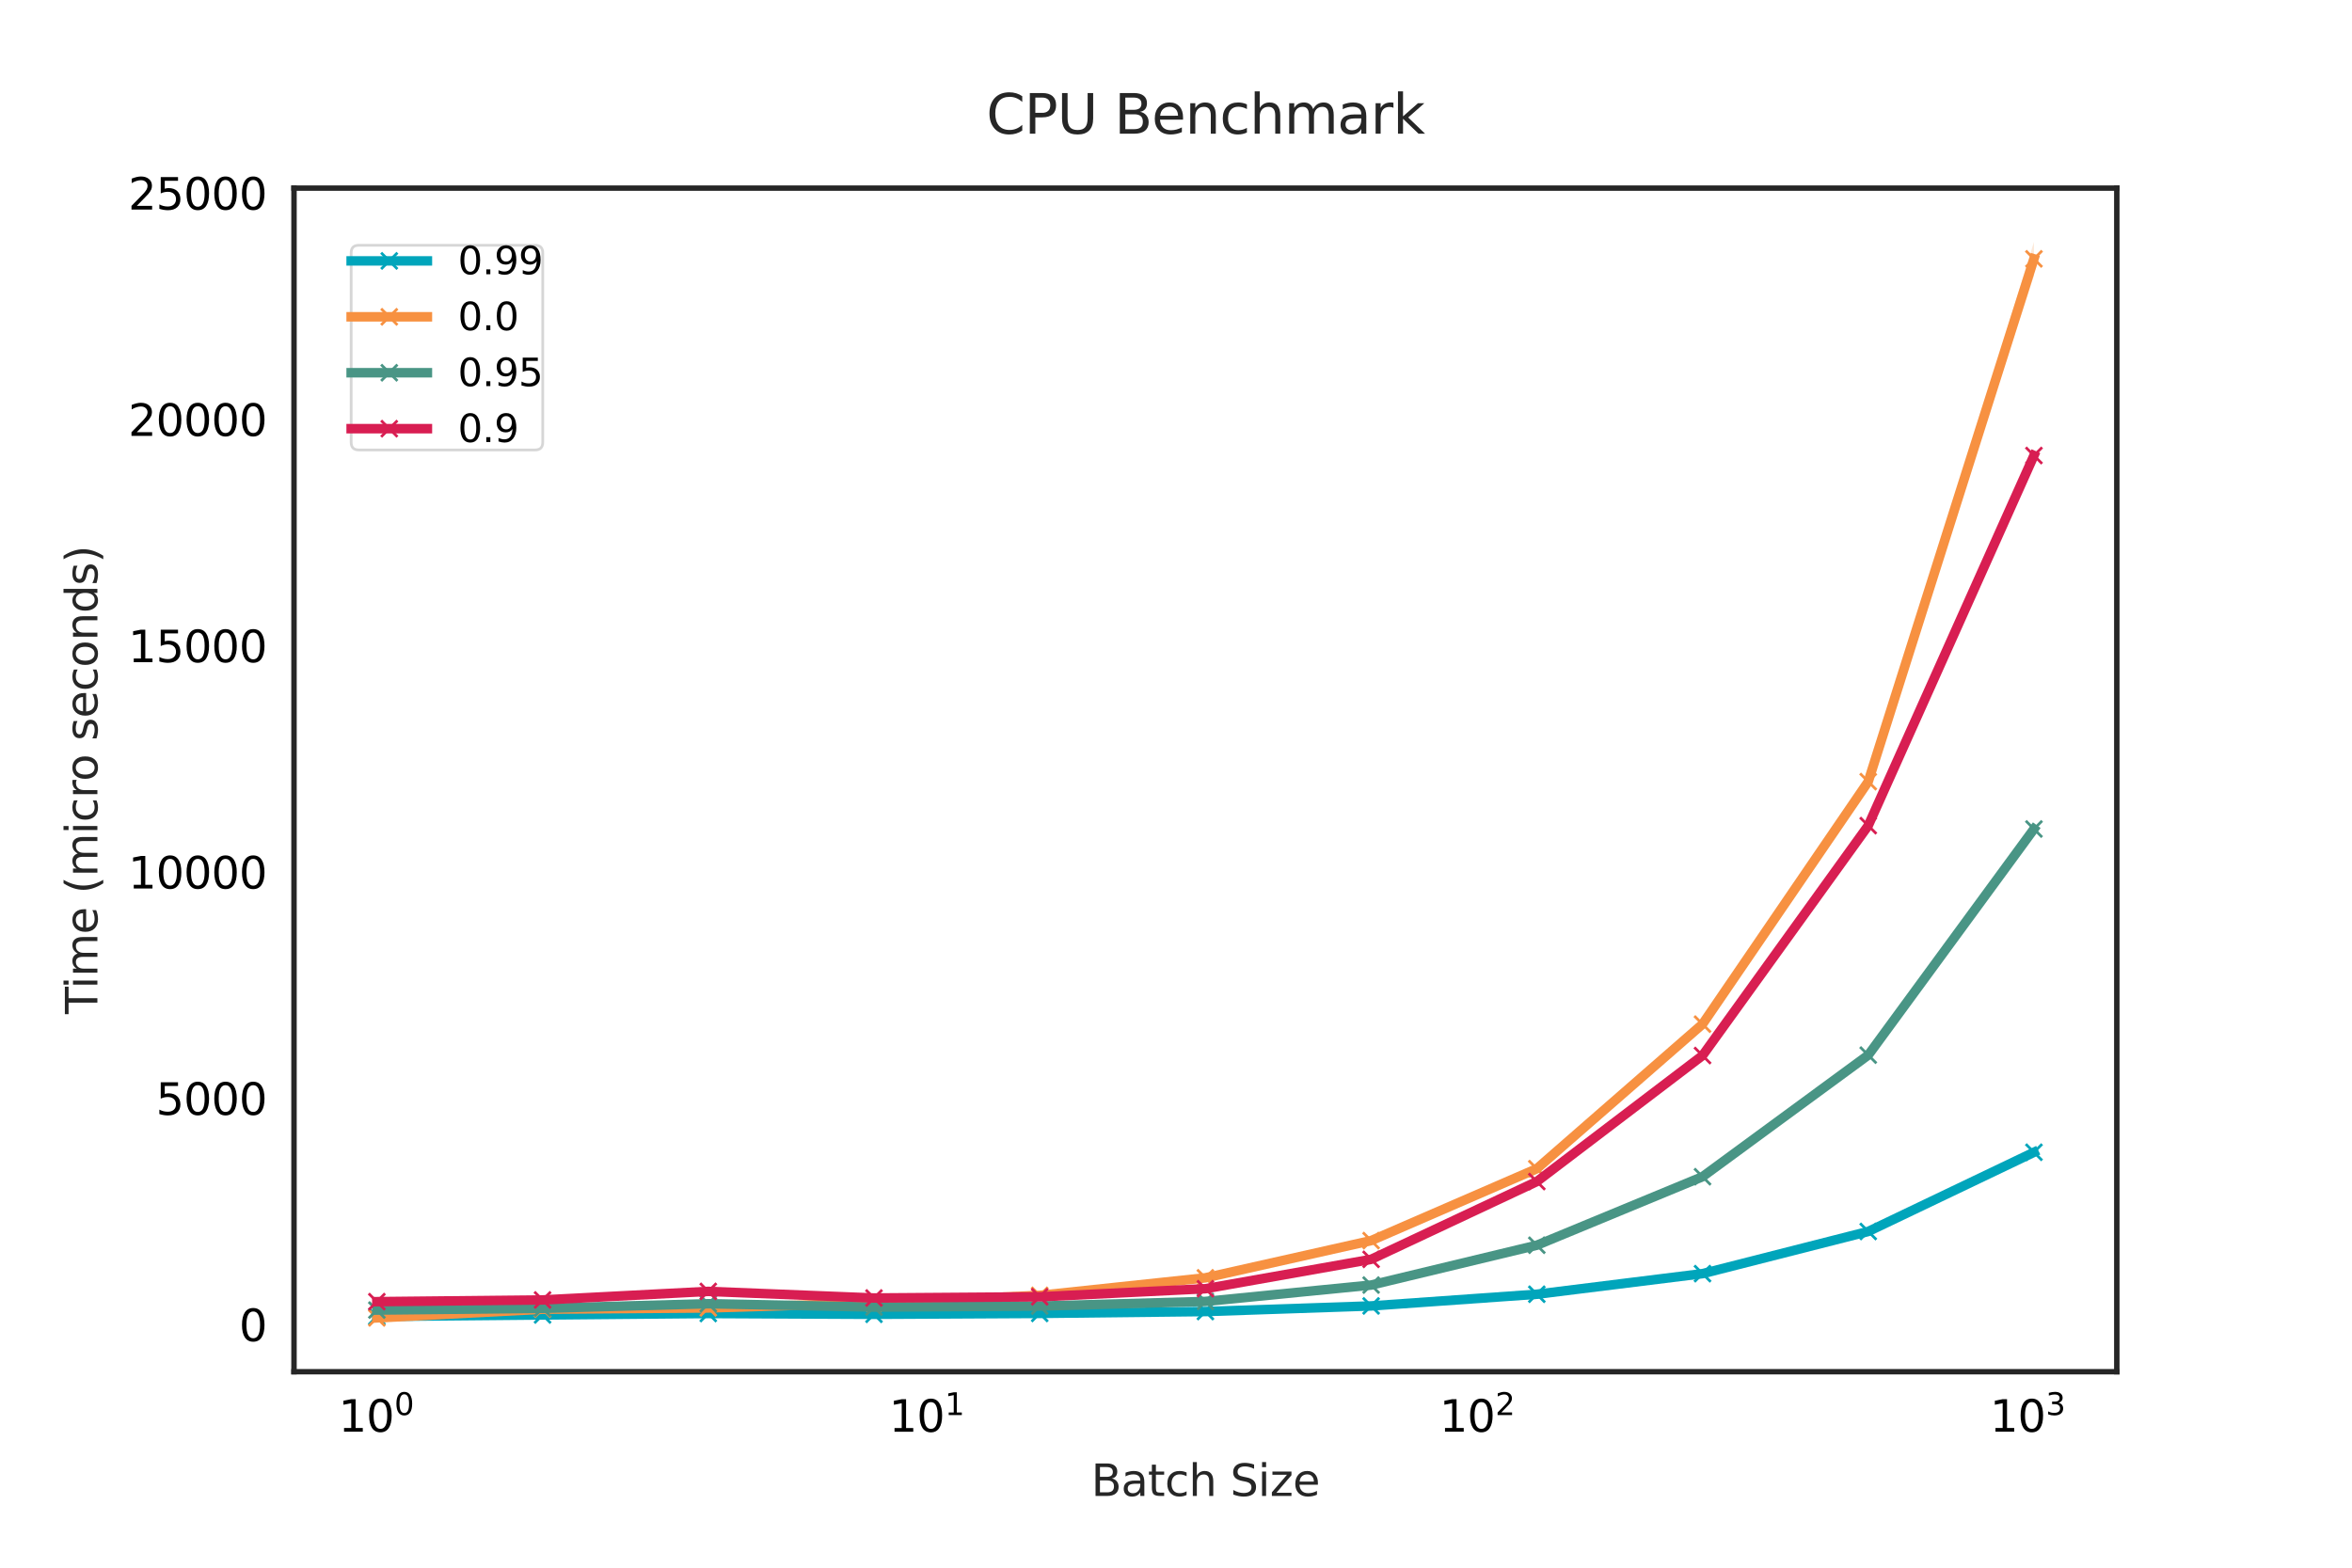 <?xml version="1.0" encoding="utf-8" standalone="no"?>
<!DOCTYPE svg PUBLIC "-//W3C//DTD SVG 1.1//EN"
  "http://www.w3.org/Graphics/SVG/1.1/DTD/svg11.dtd">
<svg xmlns:xlink="http://www.w3.org/1999/xlink" width="864pt" height="576pt" viewBox="0 0 864 576" xmlns="http://www.w3.org/2000/svg" version="1.1">
 <defs>
  <style type="text/css">*{stroke-linejoin: round; stroke-linecap: butt}</style>
 </defs>
 <g id="figure_1">
  <g id="patch_1">
   <path d="M 0 576 
L 864 576 
L 864 0 
L 0 0 
z
" style="fill: #ffffff"/>
  </g>
  <g id="axes_1">
   <g id="patch_2">
    <path d="M 108 504 
L 777.6 504 
L 777.6 69.12 
L 108 69.12 
z
" style="fill: #ffffff"/>
   </g>
   <g id="PolyCollection_1">
    <path d="M 138.436 483.723 
L 138.436 483.668 
L 199.309 483.135 
L 260.182 482.588 
L 321.055 482.877 
L 381.927 482.543 
L 442.8 481.85 
L 503.673 479.786 
L 564.545 475.487 
L 625.418 467.948 
L 686.291 452.33 
L 747.164 423.086 
L 747.164 423.643 
L 747.164 423.643 
L 686.291 452.616 
L 625.418 467.976 
L 564.545 475.572 
L 503.673 479.864 
L 442.8 481.924 
L 381.927 482.603 
L 321.055 482.918 
L 260.182 482.628 
L 199.309 483.156 
L 138.436 483.723 
z
" clip-path="url(#pc3322f6495)" style="fill: #00a5bb; fill-opacity: 0.2"/>
   </g>
   <g id="PolyCollection_2">
    <path d="M 138.436 484.233 
L 138.436 484.204 
L 199.309 480.974 
L 260.182 480.542 
L 321.055 478.719 
L 381.927 475.914 
L 442.8 469.397 
L 503.673 455.669 
L 564.545 428.848 
L 625.418 375.559 
L 686.291 286.519 
L 747.164 88.887 
L 747.164 101.335 
L 747.164 101.335 
L 686.291 287.845 
L 625.418 377.023 
L 564.545 429.963 
L 503.673 455.981 
L 442.8 469.594 
L 381.927 475.976 
L 321.055 478.759 
L 260.182 480.587 
L 199.309 481.078 
L 138.436 484.233 
z
" clip-path="url(#pc3322f6495)" style="fill: #f79141; fill-opacity: 0.2"/>
   </g>
   <g id="PolyCollection_3">
    <path d="M 138.436 481.365 
L 138.436 481.334 
L 199.309 480.653 
L 260.182 478.966 
L 321.055 480.216 
L 381.927 479.857 
L 442.8 478.135 
L 503.673 472.124 
L 564.545 457.373 
L 625.418 432.165 
L 686.291 387.178 
L 747.164 304.362 
L 747.164 304.827 
L 747.164 304.827 
L 686.291 388.164 
L 625.418 432.523 
L 564.545 457.673 
L 503.673 472.195 
L 442.8 478.223 
L 381.927 479.889 
L 321.055 480.286 
L 260.182 479.069 
L 199.309 480.745 
L 138.436 481.365 
z
" clip-path="url(#pc3322f6495)" style="fill: #499585; fill-opacity: 0.2"/>
   </g>
   <g id="PolyCollection_4">
    <path d="M 138.436 478.33 
L 138.436 478.179 
L 199.309 477.602 
L 260.182 474.427 
L 321.055 476.889 
L 381.927 475.932 
L 442.8 473.433 
L 503.673 462.469 
L 564.545 433.724 
L 625.418 387.341 
L 686.291 302.61 
L 747.164 165.549 
L 747.164 169.189 
L 747.164 169.189 
L 686.291 304.092 
L 625.418 388.312 
L 564.545 434.534 
L 503.673 462.952 
L 442.8 473.568 
L 381.927 477.013 
L 321.055 476.932 
L 260.182 474.545 
L 199.309 477.645 
L 138.436 478.33 
z
" clip-path="url(#pc3322f6495)" style="fill: #d81e52; fill-opacity: 0.2"/>
   </g>
   <g id="matplotlib.axis_1">
    <g id="xtick_1">
     <g id="line2d_1"/>
     <g id="text_1">
      <!-- $\mathdefault{10^{0}}$ -->
      <g transform="translate(124.356 526.158)scale(0.16 -0.16)">
       <defs>
        <path id="DejaVuSans-31" d="M 794 531 
L 1825 531 
L 1825 4091 
L 703 3866 
L 703 4441 
L 1819 4666 
L 2450 4666 
L 2450 531 
L 3481 531 
L 3481 0 
L 794 0 
L 794 531 
z
" transform="scale(0.016)"/>
        <path id="DejaVuSans-30" d="M 2034 4250 
Q 1547 4250 1301 3770 
Q 1056 3291 1056 2328 
Q 1056 1369 1301 889 
Q 1547 409 2034 409 
Q 2525 409 2770 889 
Q 3016 1369 3016 2328 
Q 3016 3291 2770 3770 
Q 2525 4250 2034 4250 
z
M 2034 4750 
Q 2819 4750 3233 4129 
Q 3647 3509 3647 2328 
Q 3647 1150 3233 529 
Q 2819 -91 2034 -91 
Q 1250 -91 836 529 
Q 422 1150 422 2328 
Q 422 3509 836 4129 
Q 1250 4750 2034 4750 
z
" transform="scale(0.016)"/>
       </defs>
       <use xlink:href="#DejaVuSans-31" transform="translate(0 0.766)"/>
       <use xlink:href="#DejaVuSans-30" transform="translate(63.623 0.766)"/>
       <use xlink:href="#DejaVuSans-30" transform="translate(128.203 39.047)scale(0.7)"/>
      </g>
     </g>
    </g>
    <g id="xtick_2">
     <g id="line2d_2"/>
     <g id="text_2">
      <!-- $\mathdefault{10^{1}}$ -->
      <g transform="translate(326.571 526.158)scale(0.16 -0.16)">
       <use xlink:href="#DejaVuSans-31" transform="translate(0 0.684)"/>
       <use xlink:href="#DejaVuSans-30" transform="translate(63.623 0.684)"/>
       <use xlink:href="#DejaVuSans-31" transform="translate(128.203 38.966)scale(0.7)"/>
      </g>
     </g>
    </g>
    <g id="xtick_3">
     <g id="line2d_3"/>
     <g id="text_3">
      <!-- $\mathdefault{10^{2}}$ -->
      <g transform="translate(528.786 526.158)scale(0.16 -0.16)">
       <defs>
        <path id="DejaVuSans-32" d="M 1228 531 
L 3431 531 
L 3431 0 
L 469 0 
L 469 531 
Q 828 903 1448 1529 
Q 2069 2156 2228 2338 
Q 2531 2678 2651 2914 
Q 2772 3150 2772 3378 
Q 2772 3750 2511 3984 
Q 2250 4219 1831 4219 
Q 1534 4219 1204 4116 
Q 875 4013 500 3803 
L 500 4441 
Q 881 4594 1212 4672 
Q 1544 4750 1819 4750 
Q 2544 4750 2975 4387 
Q 3406 4025 3406 3419 
Q 3406 3131 3298 2873 
Q 3191 2616 2906 2266 
Q 2828 2175 2409 1742 
Q 1991 1309 1228 531 
z
" transform="scale(0.016)"/>
       </defs>
       <use xlink:href="#DejaVuSans-31" transform="translate(0 0.766)"/>
       <use xlink:href="#DejaVuSans-30" transform="translate(63.623 0.766)"/>
       <use xlink:href="#DejaVuSans-32" transform="translate(128.203 39.047)scale(0.7)"/>
      </g>
     </g>
    </g>
    <g id="xtick_4">
     <g id="line2d_4"/>
     <g id="text_4">
      <!-- $\mathdefault{10^{3}}$ -->
      <g transform="translate(731.001 526.158)scale(0.16 -0.16)">
       <defs>
        <path id="DejaVuSans-33" d="M 2597 2516 
Q 3050 2419 3304 2112 
Q 3559 1806 3559 1356 
Q 3559 666 3084 287 
Q 2609 -91 1734 -91 
Q 1441 -91 1130 -33 
Q 819 25 488 141 
L 488 750 
Q 750 597 1062 519 
Q 1375 441 1716 441 
Q 2309 441 2620 675 
Q 2931 909 2931 1356 
Q 2931 1769 2642 2001 
Q 2353 2234 1838 2234 
L 1294 2234 
L 1294 2753 
L 1863 2753 
Q 2328 2753 2575 2939 
Q 2822 3125 2822 3475 
Q 2822 3834 2567 4026 
Q 2313 4219 1838 4219 
Q 1578 4219 1281 4162 
Q 984 4106 628 3988 
L 628 4550 
Q 988 4650 1302 4700 
Q 1616 4750 1894 4750 
Q 2613 4750 3031 4423 
Q 3450 4097 3450 3541 
Q 3450 3153 3228 2886 
Q 3006 2619 2597 2516 
z
" transform="scale(0.016)"/>
       </defs>
       <use xlink:href="#DejaVuSans-31" transform="translate(0 0.766)"/>
       <use xlink:href="#DejaVuSans-30" transform="translate(63.623 0.766)"/>
       <use xlink:href="#DejaVuSans-33" transform="translate(128.203 39.047)scale(0.7)"/>
      </g>
     </g>
    </g>
    <g id="xtick_5">
     <g id="line2d_5"/>
    </g>
    <g id="xtick_6">
     <g id="line2d_6"/>
    </g>
    <g id="xtick_7">
     <g id="line2d_7"/>
    </g>
    <g id="xtick_8">
     <g id="line2d_8"/>
    </g>
    <g id="xtick_9">
     <g id="line2d_9"/>
    </g>
    <g id="xtick_10">
     <g id="line2d_10"/>
    </g>
    <g id="xtick_11">
     <g id="line2d_11"/>
    </g>
    <g id="xtick_12">
     <g id="line2d_12"/>
    </g>
    <g id="xtick_13">
     <g id="line2d_13"/>
    </g>
    <g id="xtick_14">
     <g id="line2d_14"/>
    </g>
    <g id="xtick_15">
     <g id="line2d_15"/>
    </g>
    <g id="xtick_16">
     <g id="line2d_16"/>
    </g>
    <g id="xtick_17">
     <g id="line2d_17"/>
    </g>
    <g id="xtick_18">
     <g id="line2d_18"/>
    </g>
    <g id="xtick_19">
     <g id="line2d_19"/>
    </g>
    <g id="xtick_20">
     <g id="line2d_20"/>
    </g>
    <g id="xtick_21">
     <g id="line2d_21"/>
    </g>
    <g id="xtick_22">
     <g id="line2d_22"/>
    </g>
    <g id="xtick_23">
     <g id="line2d_23"/>
    </g>
    <g id="xtick_24">
     <g id="line2d_24"/>
    </g>
    <g id="xtick_25">
     <g id="line2d_25"/>
    </g>
    <g id="xtick_26">
     <g id="line2d_26"/>
    </g>
    <g id="xtick_27">
     <g id="line2d_27"/>
    </g>
    <g id="xtick_28">
     <g id="line2d_28"/>
    </g>
    <g id="xtick_29">
     <g id="line2d_29"/>
    </g>
    <g id="xtick_30">
     <g id="line2d_30"/>
    </g>
    <g id="text_5">
     <!-- Batch Size -->
     <g style="fill: #262626" transform="translate(400.839 549.643)scale(0.16 -0.16)">
      <defs>
       <path id="DejaVuSans-42" d="M 1259 2228 
L 1259 519 
L 2272 519 
Q 2781 519 3026 730 
Q 3272 941 3272 1375 
Q 3272 1813 3026 2020 
Q 2781 2228 2272 2228 
L 1259 2228 
z
M 1259 4147 
L 1259 2741 
L 2194 2741 
Q 2656 2741 2882 2914 
Q 3109 3088 3109 3444 
Q 3109 3797 2882 3972 
Q 2656 4147 2194 4147 
L 1259 4147 
z
M 628 4666 
L 2241 4666 
Q 2963 4666 3353 4366 
Q 3744 4066 3744 3513 
Q 3744 3084 3544 2831 
Q 3344 2578 2956 2516 
Q 3422 2416 3680 2098 
Q 3938 1781 3938 1306 
Q 3938 681 3513 340 
Q 3088 0 2303 0 
L 628 0 
L 628 4666 
z
" transform="scale(0.016)"/>
       <path id="DejaVuSans-61" d="M 2194 1759 
Q 1497 1759 1228 1600 
Q 959 1441 959 1056 
Q 959 750 1161 570 
Q 1363 391 1709 391 
Q 2188 391 2477 730 
Q 2766 1069 2766 1631 
L 2766 1759 
L 2194 1759 
z
M 3341 1997 
L 3341 0 
L 2766 0 
L 2766 531 
Q 2569 213 2275 61 
Q 1981 -91 1556 -91 
Q 1019 -91 701 211 
Q 384 513 384 1019 
Q 384 1609 779 1909 
Q 1175 2209 1959 2209 
L 2766 2209 
L 2766 2266 
Q 2766 2663 2505 2880 
Q 2244 3097 1772 3097 
Q 1472 3097 1187 3025 
Q 903 2953 641 2809 
L 641 3341 
Q 956 3463 1253 3523 
Q 1550 3584 1831 3584 
Q 2591 3584 2966 3190 
Q 3341 2797 3341 1997 
z
" transform="scale(0.016)"/>
       <path id="DejaVuSans-74" d="M 1172 4494 
L 1172 3500 
L 2356 3500 
L 2356 3053 
L 1172 3053 
L 1172 1153 
Q 1172 725 1289 603 
Q 1406 481 1766 481 
L 2356 481 
L 2356 0 
L 1766 0 
Q 1100 0 847 248 
Q 594 497 594 1153 
L 594 3053 
L 172 3053 
L 172 3500 
L 594 3500 
L 594 4494 
L 1172 4494 
z
" transform="scale(0.016)"/>
       <path id="DejaVuSans-63" d="M 3122 3366 
L 3122 2828 
Q 2878 2963 2633 3030 
Q 2388 3097 2138 3097 
Q 1578 3097 1268 2742 
Q 959 2388 959 1747 
Q 959 1106 1268 751 
Q 1578 397 2138 397 
Q 2388 397 2633 464 
Q 2878 531 3122 666 
L 3122 134 
Q 2881 22 2623 -34 
Q 2366 -91 2075 -91 
Q 1284 -91 818 406 
Q 353 903 353 1747 
Q 353 2603 823 3093 
Q 1294 3584 2113 3584 
Q 2378 3584 2631 3529 
Q 2884 3475 3122 3366 
z
" transform="scale(0.016)"/>
       <path id="DejaVuSans-68" d="M 3513 2113 
L 3513 0 
L 2938 0 
L 2938 2094 
Q 2938 2591 2744 2837 
Q 2550 3084 2163 3084 
Q 1697 3084 1428 2787 
Q 1159 2491 1159 1978 
L 1159 0 
L 581 0 
L 581 4863 
L 1159 4863 
L 1159 2956 
Q 1366 3272 1645 3428 
Q 1925 3584 2291 3584 
Q 2894 3584 3203 3211 
Q 3513 2838 3513 2113 
z
" transform="scale(0.016)"/>
       <path id="DejaVuSans-20" transform="scale(0.016)"/>
       <path id="DejaVuSans-53" d="M 3425 4513 
L 3425 3897 
Q 3066 4069 2747 4153 
Q 2428 4238 2131 4238 
Q 1616 4238 1336 4038 
Q 1056 3838 1056 3469 
Q 1056 3159 1242 3001 
Q 1428 2844 1947 2747 
L 2328 2669 
Q 3034 2534 3370 2195 
Q 3706 1856 3706 1288 
Q 3706 609 3251 259 
Q 2797 -91 1919 -91 
Q 1588 -91 1214 -16 
Q 841 59 441 206 
L 441 856 
Q 825 641 1194 531 
Q 1563 422 1919 422 
Q 2459 422 2753 634 
Q 3047 847 3047 1241 
Q 3047 1584 2836 1778 
Q 2625 1972 2144 2069 
L 1759 2144 
Q 1053 2284 737 2584 
Q 422 2884 422 3419 
Q 422 4038 858 4394 
Q 1294 4750 2059 4750 
Q 2388 4750 2728 4690 
Q 3069 4631 3425 4513 
z
" transform="scale(0.016)"/>
       <path id="DejaVuSans-69" d="M 603 3500 
L 1178 3500 
L 1178 0 
L 603 0 
L 603 3500 
z
M 603 4863 
L 1178 4863 
L 1178 4134 
L 603 4134 
L 603 4863 
z
" transform="scale(0.016)"/>
       <path id="DejaVuSans-7a" d="M 353 3500 
L 3084 3500 
L 3084 2975 
L 922 459 
L 3084 459 
L 3084 0 
L 275 0 
L 275 525 
L 2438 3041 
L 353 3041 
L 353 3500 
z
" transform="scale(0.016)"/>
       <path id="DejaVuSans-65" d="M 3597 1894 
L 3597 1613 
L 953 1613 
Q 991 1019 1311 708 
Q 1631 397 2203 397 
Q 2534 397 2845 478 
Q 3156 559 3463 722 
L 3463 178 
Q 3153 47 2828 -22 
Q 2503 -91 2169 -91 
Q 1331 -91 842 396 
Q 353 884 353 1716 
Q 353 2575 817 3079 
Q 1281 3584 2069 3584 
Q 2775 3584 3186 3129 
Q 3597 2675 3597 1894 
z
M 3022 2063 
Q 3016 2534 2758 2815 
Q 2500 3097 2075 3097 
Q 1594 3097 1305 2825 
Q 1016 2553 972 2059 
L 3022 2063 
z
" transform="scale(0.016)"/>
      </defs>
      <use xlink:href="#DejaVuSans-42"/>
      <use xlink:href="#DejaVuSans-61" x="68.604"/>
      <use xlink:href="#DejaVuSans-74" x="129.883"/>
      <use xlink:href="#DejaVuSans-63" x="169.092"/>
      <use xlink:href="#DejaVuSans-68" x="224.072"/>
      <use xlink:href="#DejaVuSans-20" x="287.451"/>
      <use xlink:href="#DejaVuSans-53" x="319.238"/>
      <use xlink:href="#DejaVuSans-69" x="382.715"/>
      <use xlink:href="#DejaVuSans-7a" x="410.498"/>
      <use xlink:href="#DejaVuSans-65" x="462.988"/>
     </g>
    </g>
   </g>
   <g id="matplotlib.axis_2">
    <g id="ytick_1">
     <g id="line2d_31"/>
     <g id="text_6">
      <!-- 0 -->
      <g transform="translate(87.82 492.749)scale(0.16 -0.16)">
       <use xlink:href="#DejaVuSans-30"/>
      </g>
     </g>
    </g>
    <g id="ytick_2">
     <g id="line2d_32"/>
     <g id="text_7">
      <!-- 5000 -->
      <g transform="translate(57.28 409.6)scale(0.16 -0.16)">
       <defs>
        <path id="DejaVuSans-35" d="M 691 4666 
L 3169 4666 
L 3169 4134 
L 1269 4134 
L 1269 2991 
Q 1406 3038 1543 3061 
Q 1681 3084 1819 3084 
Q 2600 3084 3056 2656 
Q 3513 2228 3513 1497 
Q 3513 744 3044 326 
Q 2575 -91 1722 -91 
Q 1428 -91 1123 -41 
Q 819 9 494 109 
L 494 744 
Q 775 591 1075 516 
Q 1375 441 1709 441 
Q 2250 441 2565 725 
Q 2881 1009 2881 1497 
Q 2881 1984 2565 2268 
Q 2250 2553 1709 2553 
Q 1456 2553 1204 2497 
Q 953 2441 691 2322 
L 691 4666 
z
" transform="scale(0.016)"/>
       </defs>
       <use xlink:href="#DejaVuSans-35"/>
       <use xlink:href="#DejaVuSans-30" x="63.623"/>
       <use xlink:href="#DejaVuSans-30" x="127.246"/>
       <use xlink:href="#DejaVuSans-30" x="190.869"/>
      </g>
     </g>
    </g>
    <g id="ytick_3">
     <g id="line2d_33"/>
     <g id="text_8">
      <!-- 10000 -->
      <g transform="translate(47.1 326.451)scale(0.16 -0.16)">
       <use xlink:href="#DejaVuSans-31"/>
       <use xlink:href="#DejaVuSans-30" x="63.623"/>
       <use xlink:href="#DejaVuSans-30" x="127.246"/>
       <use xlink:href="#DejaVuSans-30" x="190.869"/>
       <use xlink:href="#DejaVuSans-30" x="254.492"/>
      </g>
     </g>
    </g>
    <g id="ytick_4">
     <g id="line2d_34"/>
     <g id="text_9">
      <!-- 15000 -->
      <g transform="translate(47.1 243.302)scale(0.16 -0.16)">
       <use xlink:href="#DejaVuSans-31"/>
       <use xlink:href="#DejaVuSans-35" x="63.623"/>
       <use xlink:href="#DejaVuSans-30" x="127.246"/>
       <use xlink:href="#DejaVuSans-30" x="190.869"/>
       <use xlink:href="#DejaVuSans-30" x="254.492"/>
      </g>
     </g>
    </g>
    <g id="ytick_5">
     <g id="line2d_35"/>
     <g id="text_10">
      <!-- 20000 -->
      <g transform="translate(47.1 160.153)scale(0.16 -0.16)">
       <use xlink:href="#DejaVuSans-32"/>
       <use xlink:href="#DejaVuSans-30" x="63.623"/>
       <use xlink:href="#DejaVuSans-30" x="127.246"/>
       <use xlink:href="#DejaVuSans-30" x="190.869"/>
       <use xlink:href="#DejaVuSans-30" x="254.492"/>
      </g>
     </g>
    </g>
    <g id="ytick_6">
     <g id="line2d_36"/>
     <g id="text_11">
      <!-- 25000 -->
      <g transform="translate(47.1 77.005)scale(0.16 -0.16)">
       <use xlink:href="#DejaVuSans-32"/>
       <use xlink:href="#DejaVuSans-35" x="63.623"/>
       <use xlink:href="#DejaVuSans-30" x="127.246"/>
       <use xlink:href="#DejaVuSans-30" x="190.869"/>
       <use xlink:href="#DejaVuSans-30" x="254.492"/>
      </g>
     </g>
    </g>
    <g id="text_12">
     <!-- Time (micro seconds) -->
     <g style="fill: #262626" transform="translate(35.773 372.579)rotate(-90)scale(0.16 -0.16)">
      <defs>
       <path id="DejaVuSans-54" d="M -19 4666 
L 3928 4666 
L 3928 4134 
L 2272 4134 
L 2272 0 
L 1638 0 
L 1638 4134 
L -19 4134 
L -19 4666 
z
" transform="scale(0.016)"/>
       <path id="DejaVuSans-6d" d="M 3328 2828 
Q 3544 3216 3844 3400 
Q 4144 3584 4550 3584 
Q 5097 3584 5394 3201 
Q 5691 2819 5691 2113 
L 5691 0 
L 5113 0 
L 5113 2094 
Q 5113 2597 4934 2840 
Q 4756 3084 4391 3084 
Q 3944 3084 3684 2787 
Q 3425 2491 3425 1978 
L 3425 0 
L 2847 0 
L 2847 2094 
Q 2847 2600 2669 2842 
Q 2491 3084 2119 3084 
Q 1678 3084 1418 2786 
Q 1159 2488 1159 1978 
L 1159 0 
L 581 0 
L 581 3500 
L 1159 3500 
L 1159 2956 
Q 1356 3278 1631 3431 
Q 1906 3584 2284 3584 
Q 2666 3584 2933 3390 
Q 3200 3197 3328 2828 
z
" transform="scale(0.016)"/>
       <path id="DejaVuSans-28" d="M 1984 4856 
Q 1566 4138 1362 3434 
Q 1159 2731 1159 2009 
Q 1159 1288 1364 580 
Q 1569 -128 1984 -844 
L 1484 -844 
Q 1016 -109 783 600 
Q 550 1309 550 2009 
Q 550 2706 781 3412 
Q 1013 4119 1484 4856 
L 1984 4856 
z
" transform="scale(0.016)"/>
       <path id="DejaVuSans-72" d="M 2631 2963 
Q 2534 3019 2420 3045 
Q 2306 3072 2169 3072 
Q 1681 3072 1420 2755 
Q 1159 2438 1159 1844 
L 1159 0 
L 581 0 
L 581 3500 
L 1159 3500 
L 1159 2956 
Q 1341 3275 1631 3429 
Q 1922 3584 2338 3584 
Q 2397 3584 2469 3576 
Q 2541 3569 2628 3553 
L 2631 2963 
z
" transform="scale(0.016)"/>
       <path id="DejaVuSans-6f" d="M 1959 3097 
Q 1497 3097 1228 2736 
Q 959 2375 959 1747 
Q 959 1119 1226 758 
Q 1494 397 1959 397 
Q 2419 397 2687 759 
Q 2956 1122 2956 1747 
Q 2956 2369 2687 2733 
Q 2419 3097 1959 3097 
z
M 1959 3584 
Q 2709 3584 3137 3096 
Q 3566 2609 3566 1747 
Q 3566 888 3137 398 
Q 2709 -91 1959 -91 
Q 1206 -91 779 398 
Q 353 888 353 1747 
Q 353 2609 779 3096 
Q 1206 3584 1959 3584 
z
" transform="scale(0.016)"/>
       <path id="DejaVuSans-73" d="M 2834 3397 
L 2834 2853 
Q 2591 2978 2328 3040 
Q 2066 3103 1784 3103 
Q 1356 3103 1142 2972 
Q 928 2841 928 2578 
Q 928 2378 1081 2264 
Q 1234 2150 1697 2047 
L 1894 2003 
Q 2506 1872 2764 1633 
Q 3022 1394 3022 966 
Q 3022 478 2636 193 
Q 2250 -91 1575 -91 
Q 1294 -91 989 -36 
Q 684 19 347 128 
L 347 722 
Q 666 556 975 473 
Q 1284 391 1588 391 
Q 1994 391 2212 530 
Q 2431 669 2431 922 
Q 2431 1156 2273 1281 
Q 2116 1406 1581 1522 
L 1381 1569 
Q 847 1681 609 1914 
Q 372 2147 372 2553 
Q 372 3047 722 3315 
Q 1072 3584 1716 3584 
Q 2034 3584 2315 3537 
Q 2597 3491 2834 3397 
z
" transform="scale(0.016)"/>
       <path id="DejaVuSans-6e" d="M 3513 2113 
L 3513 0 
L 2938 0 
L 2938 2094 
Q 2938 2591 2744 2837 
Q 2550 3084 2163 3084 
Q 1697 3084 1428 2787 
Q 1159 2491 1159 1978 
L 1159 0 
L 581 0 
L 581 3500 
L 1159 3500 
L 1159 2956 
Q 1366 3272 1645 3428 
Q 1925 3584 2291 3584 
Q 2894 3584 3203 3211 
Q 3513 2838 3513 2113 
z
" transform="scale(0.016)"/>
       <path id="DejaVuSans-64" d="M 2906 2969 
L 2906 4863 
L 3481 4863 
L 3481 0 
L 2906 0 
L 2906 525 
Q 2725 213 2448 61 
Q 2172 -91 1784 -91 
Q 1150 -91 751 415 
Q 353 922 353 1747 
Q 353 2572 751 3078 
Q 1150 3584 1784 3584 
Q 2172 3584 2448 3432 
Q 2725 3281 2906 2969 
z
M 947 1747 
Q 947 1113 1208 752 
Q 1469 391 1925 391 
Q 2381 391 2643 752 
Q 2906 1113 2906 1747 
Q 2906 2381 2643 2742 
Q 2381 3103 1925 3103 
Q 1469 3103 1208 2742 
Q 947 2381 947 1747 
z
" transform="scale(0.016)"/>
       <path id="DejaVuSans-29" d="M 513 4856 
L 1013 4856 
Q 1481 4119 1714 3412 
Q 1947 2706 1947 2009 
Q 1947 1309 1714 600 
Q 1481 -109 1013 -844 
L 513 -844 
Q 928 -128 1133 580 
Q 1338 1288 1338 2009 
Q 1338 2731 1133 3434 
Q 928 4138 513 4856 
z
" transform="scale(0.016)"/>
      </defs>
      <use xlink:href="#DejaVuSans-54"/>
      <use xlink:href="#DejaVuSans-69" x="57.959"/>
      <use xlink:href="#DejaVuSans-6d" x="85.742"/>
      <use xlink:href="#DejaVuSans-65" x="183.154"/>
      <use xlink:href="#DejaVuSans-20" x="244.678"/>
      <use xlink:href="#DejaVuSans-28" x="276.465"/>
      <use xlink:href="#DejaVuSans-6d" x="315.479"/>
      <use xlink:href="#DejaVuSans-69" x="412.891"/>
      <use xlink:href="#DejaVuSans-63" x="440.674"/>
      <use xlink:href="#DejaVuSans-72" x="495.654"/>
      <use xlink:href="#DejaVuSans-6f" x="534.518"/>
      <use xlink:href="#DejaVuSans-20" x="595.699"/>
      <use xlink:href="#DejaVuSans-73" x="627.486"/>
      <use xlink:href="#DejaVuSans-65" x="679.586"/>
      <use xlink:href="#DejaVuSans-63" x="741.109"/>
      <use xlink:href="#DejaVuSans-6f" x="796.09"/>
      <use xlink:href="#DejaVuSans-6e" x="857.271"/>
      <use xlink:href="#DejaVuSans-64" x="920.65"/>
      <use xlink:href="#DejaVuSans-73" x="984.127"/>
      <use xlink:href="#DejaVuSans-29" x="1036.227"/>
     </g>
    </g>
   </g>
   <g id="line2d_37">
    <path d="M 138.436 483.695 
L 199.309 483.146 
L 260.182 482.608 
L 321.055 482.898 
L 381.927 482.573 
L 442.8 481.887 
L 503.673 479.825 
L 564.545 475.53 
L 625.418 467.962 
L 686.291 452.473 
L 747.164 423.365 
" clip-path="url(#pc3322f6495)" style="fill: none; stroke: #00a5bb; stroke-width: 3.5; stroke-linecap: square"/>
    <defs>
     <path id="mff65bee604" d="M -3 3 
L 3 -3 
M -3 -3 
L 3 3 
" style="stroke: #00a5bb"/>
    </defs>
    <g clip-path="url(#pc3322f6495)">
     <use xlink:href="#mff65bee604" x="138.436" y="483.695" style="fill: #00a5bb; stroke: #00a5bb"/>
     <use xlink:href="#mff65bee604" x="199.309" y="483.146" style="fill: #00a5bb; stroke: #00a5bb"/>
     <use xlink:href="#mff65bee604" x="260.182" y="482.608" style="fill: #00a5bb; stroke: #00a5bb"/>
     <use xlink:href="#mff65bee604" x="321.055" y="482.898" style="fill: #00a5bb; stroke: #00a5bb"/>
     <use xlink:href="#mff65bee604" x="381.927" y="482.573" style="fill: #00a5bb; stroke: #00a5bb"/>
     <use xlink:href="#mff65bee604" x="442.8" y="481.887" style="fill: #00a5bb; stroke: #00a5bb"/>
     <use xlink:href="#mff65bee604" x="503.673" y="479.825" style="fill: #00a5bb; stroke: #00a5bb"/>
     <use xlink:href="#mff65bee604" x="564.545" y="475.53" style="fill: #00a5bb; stroke: #00a5bb"/>
     <use xlink:href="#mff65bee604" x="625.418" y="467.962" style="fill: #00a5bb; stroke: #00a5bb"/>
     <use xlink:href="#mff65bee604" x="686.291" y="452.473" style="fill: #00a5bb; stroke: #00a5bb"/>
     <use xlink:href="#mff65bee604" x="747.164" y="423.365" style="fill: #00a5bb; stroke: #00a5bb"/>
    </g>
   </g>
   <g id="line2d_38">
    <path d="M 138.436 484.218 
L 199.309 481.026 
L 260.182 480.565 
L 321.055 478.739 
L 381.927 475.945 
L 442.8 469.496 
L 503.673 455.825 
L 564.545 429.406 
L 625.418 376.291 
L 686.291 287.182 
L 747.164 95.111 
" clip-path="url(#pc3322f6495)" style="fill: none; stroke: #f79141; stroke-width: 3.5; stroke-linecap: square"/>
    <defs>
     <path id="maa92e55e4c" d="M -3 3 
L 3 -3 
M -3 -3 
L 3 3 
" style="stroke: #f79141"/>
    </defs>
    <g clip-path="url(#pc3322f6495)">
     <use xlink:href="#maa92e55e4c" x="138.436" y="484.218" style="fill: #f79141; stroke: #f79141"/>
     <use xlink:href="#maa92e55e4c" x="199.309" y="481.026" style="fill: #f79141; stroke: #f79141"/>
     <use xlink:href="#maa92e55e4c" x="260.182" y="480.565" style="fill: #f79141; stroke: #f79141"/>
     <use xlink:href="#maa92e55e4c" x="321.055" y="478.739" style="fill: #f79141; stroke: #f79141"/>
     <use xlink:href="#maa92e55e4c" x="381.927" y="475.945" style="fill: #f79141; stroke: #f79141"/>
     <use xlink:href="#maa92e55e4c" x="442.8" y="469.496" style="fill: #f79141; stroke: #f79141"/>
     <use xlink:href="#maa92e55e4c" x="503.673" y="455.825" style="fill: #f79141; stroke: #f79141"/>
     <use xlink:href="#maa92e55e4c" x="564.545" y="429.406" style="fill: #f79141; stroke: #f79141"/>
     <use xlink:href="#maa92e55e4c" x="625.418" y="376.291" style="fill: #f79141; stroke: #f79141"/>
     <use xlink:href="#maa92e55e4c" x="686.291" y="287.182" style="fill: #f79141; stroke: #f79141"/>
     <use xlink:href="#maa92e55e4c" x="747.164" y="95.111" style="fill: #f79141; stroke: #f79141"/>
    </g>
   </g>
   <g id="line2d_39">
    <path d="M 138.436 481.349 
L 199.309 480.699 
L 260.182 479.017 
L 321.055 480.251 
L 381.927 479.873 
L 442.8 478.179 
L 503.673 472.16 
L 564.545 457.523 
L 625.418 432.344 
L 686.291 387.671 
L 747.164 304.594 
" clip-path="url(#pc3322f6495)" style="fill: none; stroke: #499585; stroke-width: 3.5; stroke-linecap: square"/>
    <defs>
     <path id="mab1318db50" d="M -3 3 
L 3 -3 
M -3 -3 
L 3 3 
" style="stroke: #499585"/>
    </defs>
    <g clip-path="url(#pc3322f6495)">
     <use xlink:href="#mab1318db50" x="138.436" y="481.349" style="fill: #499585; stroke: #499585"/>
     <use xlink:href="#mab1318db50" x="199.309" y="480.699" style="fill: #499585; stroke: #499585"/>
     <use xlink:href="#mab1318db50" x="260.182" y="479.017" style="fill: #499585; stroke: #499585"/>
     <use xlink:href="#mab1318db50" x="321.055" y="480.251" style="fill: #499585; stroke: #499585"/>
     <use xlink:href="#mab1318db50" x="381.927" y="479.873" style="fill: #499585; stroke: #499585"/>
     <use xlink:href="#mab1318db50" x="442.8" y="478.179" style="fill: #499585; stroke: #499585"/>
     <use xlink:href="#mab1318db50" x="503.673" y="472.16" style="fill: #499585; stroke: #499585"/>
     <use xlink:href="#mab1318db50" x="564.545" y="457.523" style="fill: #499585; stroke: #499585"/>
     <use xlink:href="#mab1318db50" x="625.418" y="432.344" style="fill: #499585; stroke: #499585"/>
     <use xlink:href="#mab1318db50" x="686.291" y="387.671" style="fill: #499585; stroke: #499585"/>
     <use xlink:href="#mab1318db50" x="747.164" y="304.594" style="fill: #499585; stroke: #499585"/>
    </g>
   </g>
   <g id="line2d_40">
    <path d="M 138.436 478.254 
L 199.309 477.624 
L 260.182 474.486 
L 321.055 476.91 
L 381.927 476.472 
L 442.8 473.5 
L 503.673 462.71 
L 564.545 434.129 
L 625.418 387.827 
L 686.291 303.351 
L 747.164 167.369 
" clip-path="url(#pc3322f6495)" style="fill: none; stroke: #d81e52; stroke-width: 3.5; stroke-linecap: square"/>
    <defs>
     <path id="m76bad3feb2" d="M -3 3 
L 3 -3 
M -3 -3 
L 3 3 
" style="stroke: #d81e52"/>
    </defs>
    <g clip-path="url(#pc3322f6495)">
     <use xlink:href="#m76bad3feb2" x="138.436" y="478.254" style="fill: #d81e52; stroke: #d81e52"/>
     <use xlink:href="#m76bad3feb2" x="199.309" y="477.624" style="fill: #d81e52; stroke: #d81e52"/>
     <use xlink:href="#m76bad3feb2" x="260.182" y="474.486" style="fill: #d81e52; stroke: #d81e52"/>
     <use xlink:href="#m76bad3feb2" x="321.055" y="476.91" style="fill: #d81e52; stroke: #d81e52"/>
     <use xlink:href="#m76bad3feb2" x="381.927" y="476.472" style="fill: #d81e52; stroke: #d81e52"/>
     <use xlink:href="#m76bad3feb2" x="442.8" y="473.5" style="fill: #d81e52; stroke: #d81e52"/>
     <use xlink:href="#m76bad3feb2" x="503.673" y="462.71" style="fill: #d81e52; stroke: #d81e52"/>
     <use xlink:href="#m76bad3feb2" x="564.545" y="434.129" style="fill: #d81e52; stroke: #d81e52"/>
     <use xlink:href="#m76bad3feb2" x="625.418" y="387.827" style="fill: #d81e52; stroke: #d81e52"/>
     <use xlink:href="#m76bad3feb2" x="686.291" y="303.351" style="fill: #d81e52; stroke: #d81e52"/>
     <use xlink:href="#m76bad3feb2" x="747.164" y="167.369" style="fill: #d81e52; stroke: #d81e52"/>
    </g>
   </g>
   <g id="patch_3">
    <path d="M 108 504 
L 108 69.12 
" style="fill: none; stroke: #262626; stroke-width: 2; stroke-linejoin: miter; stroke-linecap: square"/>
   </g>
   <g id="patch_4">
    <path d="M 777.6 504 
L 777.6 69.12 
" style="fill: none; stroke: #262626; stroke-width: 2; stroke-linejoin: miter; stroke-linecap: square"/>
   </g>
   <g id="patch_5">
    <path d="M 108 504 
L 777.6 504 
" style="fill: none; stroke: #262626; stroke-width: 2; stroke-linejoin: miter; stroke-linecap: square"/>
   </g>
   <g id="patch_6">
    <path d="M 108 69.12 
L 777.6 69.12 
" style="fill: none; stroke: #262626; stroke-width: 2; stroke-linejoin: miter; stroke-linecap: square"/>
   </g>
   <g id="text_13">
    <!-- CPU Benchmark -->
    <g style="fill: #262626" transform="translate(362.333 49.12)scale(0.2 -0.2)">
     <defs>
      <path id="DejaVuSans-43" d="M 4122 4306 
L 4122 3641 
Q 3803 3938 3442 4084 
Q 3081 4231 2675 4231 
Q 1875 4231 1450 3742 
Q 1025 3253 1025 2328 
Q 1025 1406 1450 917 
Q 1875 428 2675 428 
Q 3081 428 3442 575 
Q 3803 722 4122 1019 
L 4122 359 
Q 3791 134 3420 21 
Q 3050 -91 2638 -91 
Q 1578 -91 968 557 
Q 359 1206 359 2328 
Q 359 3453 968 4101 
Q 1578 4750 2638 4750 
Q 3056 4750 3426 4639 
Q 3797 4528 4122 4306 
z
" transform="scale(0.016)"/>
      <path id="DejaVuSans-50" d="M 1259 4147 
L 1259 2394 
L 2053 2394 
Q 2494 2394 2734 2622 
Q 2975 2850 2975 3272 
Q 2975 3691 2734 3919 
Q 2494 4147 2053 4147 
L 1259 4147 
z
M 628 4666 
L 2053 4666 
Q 2838 4666 3239 4311 
Q 3641 3956 3641 3272 
Q 3641 2581 3239 2228 
Q 2838 1875 2053 1875 
L 1259 1875 
L 1259 0 
L 628 0 
L 628 4666 
z
" transform="scale(0.016)"/>
      <path id="DejaVuSans-55" d="M 556 4666 
L 1191 4666 
L 1191 1831 
Q 1191 1081 1462 751 
Q 1734 422 2344 422 
Q 2950 422 3222 751 
Q 3494 1081 3494 1831 
L 3494 4666 
L 4128 4666 
L 4128 1753 
Q 4128 841 3676 375 
Q 3225 -91 2344 -91 
Q 1459 -91 1007 375 
Q 556 841 556 1753 
L 556 4666 
z
" transform="scale(0.016)"/>
      <path id="DejaVuSans-6b" d="M 581 4863 
L 1159 4863 
L 1159 1991 
L 2875 3500 
L 3609 3500 
L 1753 1863 
L 3688 0 
L 2938 0 
L 1159 1709 
L 1159 0 
L 581 0 
L 581 4863 
z
" transform="scale(0.016)"/>
     </defs>
     <use xlink:href="#DejaVuSans-43"/>
     <use xlink:href="#DejaVuSans-50" x="69.824"/>
     <use xlink:href="#DejaVuSans-55" x="130.127"/>
     <use xlink:href="#DejaVuSans-20" x="203.32"/>
     <use xlink:href="#DejaVuSans-42" x="235.107"/>
     <use xlink:href="#DejaVuSans-65" x="303.711"/>
     <use xlink:href="#DejaVuSans-6e" x="365.234"/>
     <use xlink:href="#DejaVuSans-63" x="428.613"/>
     <use xlink:href="#DejaVuSans-68" x="483.594"/>
     <use xlink:href="#DejaVuSans-6d" x="546.973"/>
     <use xlink:href="#DejaVuSans-61" x="644.385"/>
     <use xlink:href="#DejaVuSans-72" x="705.664"/>
     <use xlink:href="#DejaVuSans-6b" x="746.777"/>
    </g>
   </g>
   <g id="legend_1">
    <g id="patch_7">
     <path d="M 131.8 165.317 
L 196.572 165.317 
Q 199.372 165.317 199.372 162.518 
L 199.372 92.92 
Q 199.372 90.12 196.572 90.12 
L 131.8 90.12 
Q 129 90.12 129 92.92 
L 129 162.518 
Q 129 165.317 131.8 165.317 
z
" style="fill: #ffffff; opacity: 0.8; stroke: #cccccc; stroke-linejoin: miter"/>
    </g>
    <g id="line2d_41">
     <path d="M 129 95.858 
L 143 95.858 
L 157 95.858 
" style="fill: none; stroke: #00a5bb; stroke-width: 3.5; stroke-linecap: square"/>
     <g>
      <use xlink:href="#mff65bee604" x="143" y="95.858" style="fill: #00a5bb; stroke: #00a5bb"/>
     </g>
    </g>
    <g id="text_14">
     <!-- 0.99 -->
     <g transform="translate(168.2 100.758)scale(0.14 -0.14)">
      <defs>
       <path id="DejaVuSans-2e" d="M 684 794 
L 1344 794 
L 1344 0 
L 684 0 
L 684 794 
z
" transform="scale(0.016)"/>
       <path id="DejaVuSans-39" d="M 703 97 
L 703 672 
Q 941 559 1184 500 
Q 1428 441 1663 441 
Q 2288 441 2617 861 
Q 2947 1281 2994 2138 
Q 2813 1869 2534 1725 
Q 2256 1581 1919 1581 
Q 1219 1581 811 2004 
Q 403 2428 403 3163 
Q 403 3881 828 4315 
Q 1253 4750 1959 4750 
Q 2769 4750 3195 4129 
Q 3622 3509 3622 2328 
Q 3622 1225 3098 567 
Q 2575 -91 1691 -91 
Q 1453 -91 1209 -44 
Q 966 3 703 97 
z
M 1959 2075 
Q 2384 2075 2632 2365 
Q 2881 2656 2881 3163 
Q 2881 3666 2632 3958 
Q 2384 4250 1959 4250 
Q 1534 4250 1286 3958 
Q 1038 3666 1038 3163 
Q 1038 2656 1286 2365 
Q 1534 2075 1959 2075 
z
" transform="scale(0.016)"/>
      </defs>
      <use xlink:href="#DejaVuSans-30"/>
      <use xlink:href="#DejaVuSans-2e" x="63.623"/>
      <use xlink:href="#DejaVuSans-39" x="95.41"/>
      <use xlink:href="#DejaVuSans-39" x="159.033"/>
     </g>
    </g>
    <g id="line2d_42">
     <path d="M 129 116.407 
L 143 116.407 
L 157 116.407 
" style="fill: none; stroke: #f79141; stroke-width: 3.5; stroke-linecap: square"/>
     <g>
      <use xlink:href="#maa92e55e4c" x="143" y="116.407" style="fill: #f79141; stroke: #f79141"/>
     </g>
    </g>
    <g id="text_15">
     <!-- 0.0 -->
     <g transform="translate(168.2 121.307)scale(0.14 -0.14)">
      <use xlink:href="#DejaVuSans-30"/>
      <use xlink:href="#DejaVuSans-2e" x="63.623"/>
      <use xlink:href="#DejaVuSans-30" x="95.41"/>
     </g>
    </g>
    <g id="line2d_43">
     <path d="M 129 136.957 
L 143 136.957 
L 157 136.957 
" style="fill: none; stroke: #499585; stroke-width: 3.5; stroke-linecap: square"/>
     <g>
      <use xlink:href="#mab1318db50" x="143" y="136.957" style="fill: #499585; stroke: #499585"/>
     </g>
    </g>
    <g id="text_16">
     <!-- 0.95 -->
     <g transform="translate(168.2 141.857)scale(0.14 -0.14)">
      <use xlink:href="#DejaVuSans-30"/>
      <use xlink:href="#DejaVuSans-2e" x="63.623"/>
      <use xlink:href="#DejaVuSans-39" x="95.41"/>
      <use xlink:href="#DejaVuSans-35" x="159.033"/>
     </g>
    </g>
    <g id="line2d_44">
     <path d="M 129 157.506 
L 143 157.506 
L 157 157.506 
" style="fill: none; stroke: #d81e52; stroke-width: 3.5; stroke-linecap: square"/>
     <g>
      <use xlink:href="#m76bad3feb2" x="143" y="157.506" style="fill: #d81e52; stroke: #d81e52"/>
     </g>
    </g>
    <g id="text_17">
     <!-- 0.9 -->
     <g transform="translate(168.2 162.406)scale(0.14 -0.14)">
      <use xlink:href="#DejaVuSans-30"/>
      <use xlink:href="#DejaVuSans-2e" x="63.623"/>
      <use xlink:href="#DejaVuSans-39" x="95.41"/>
     </g>
    </g>
   </g>
  </g>
 </g>
 <defs>
  <clipPath id="pc3322f6495">
   <rect x="108" y="69.12" width="669.6" height="434.88"/>
  </clipPath>
 </defs>
</svg>
